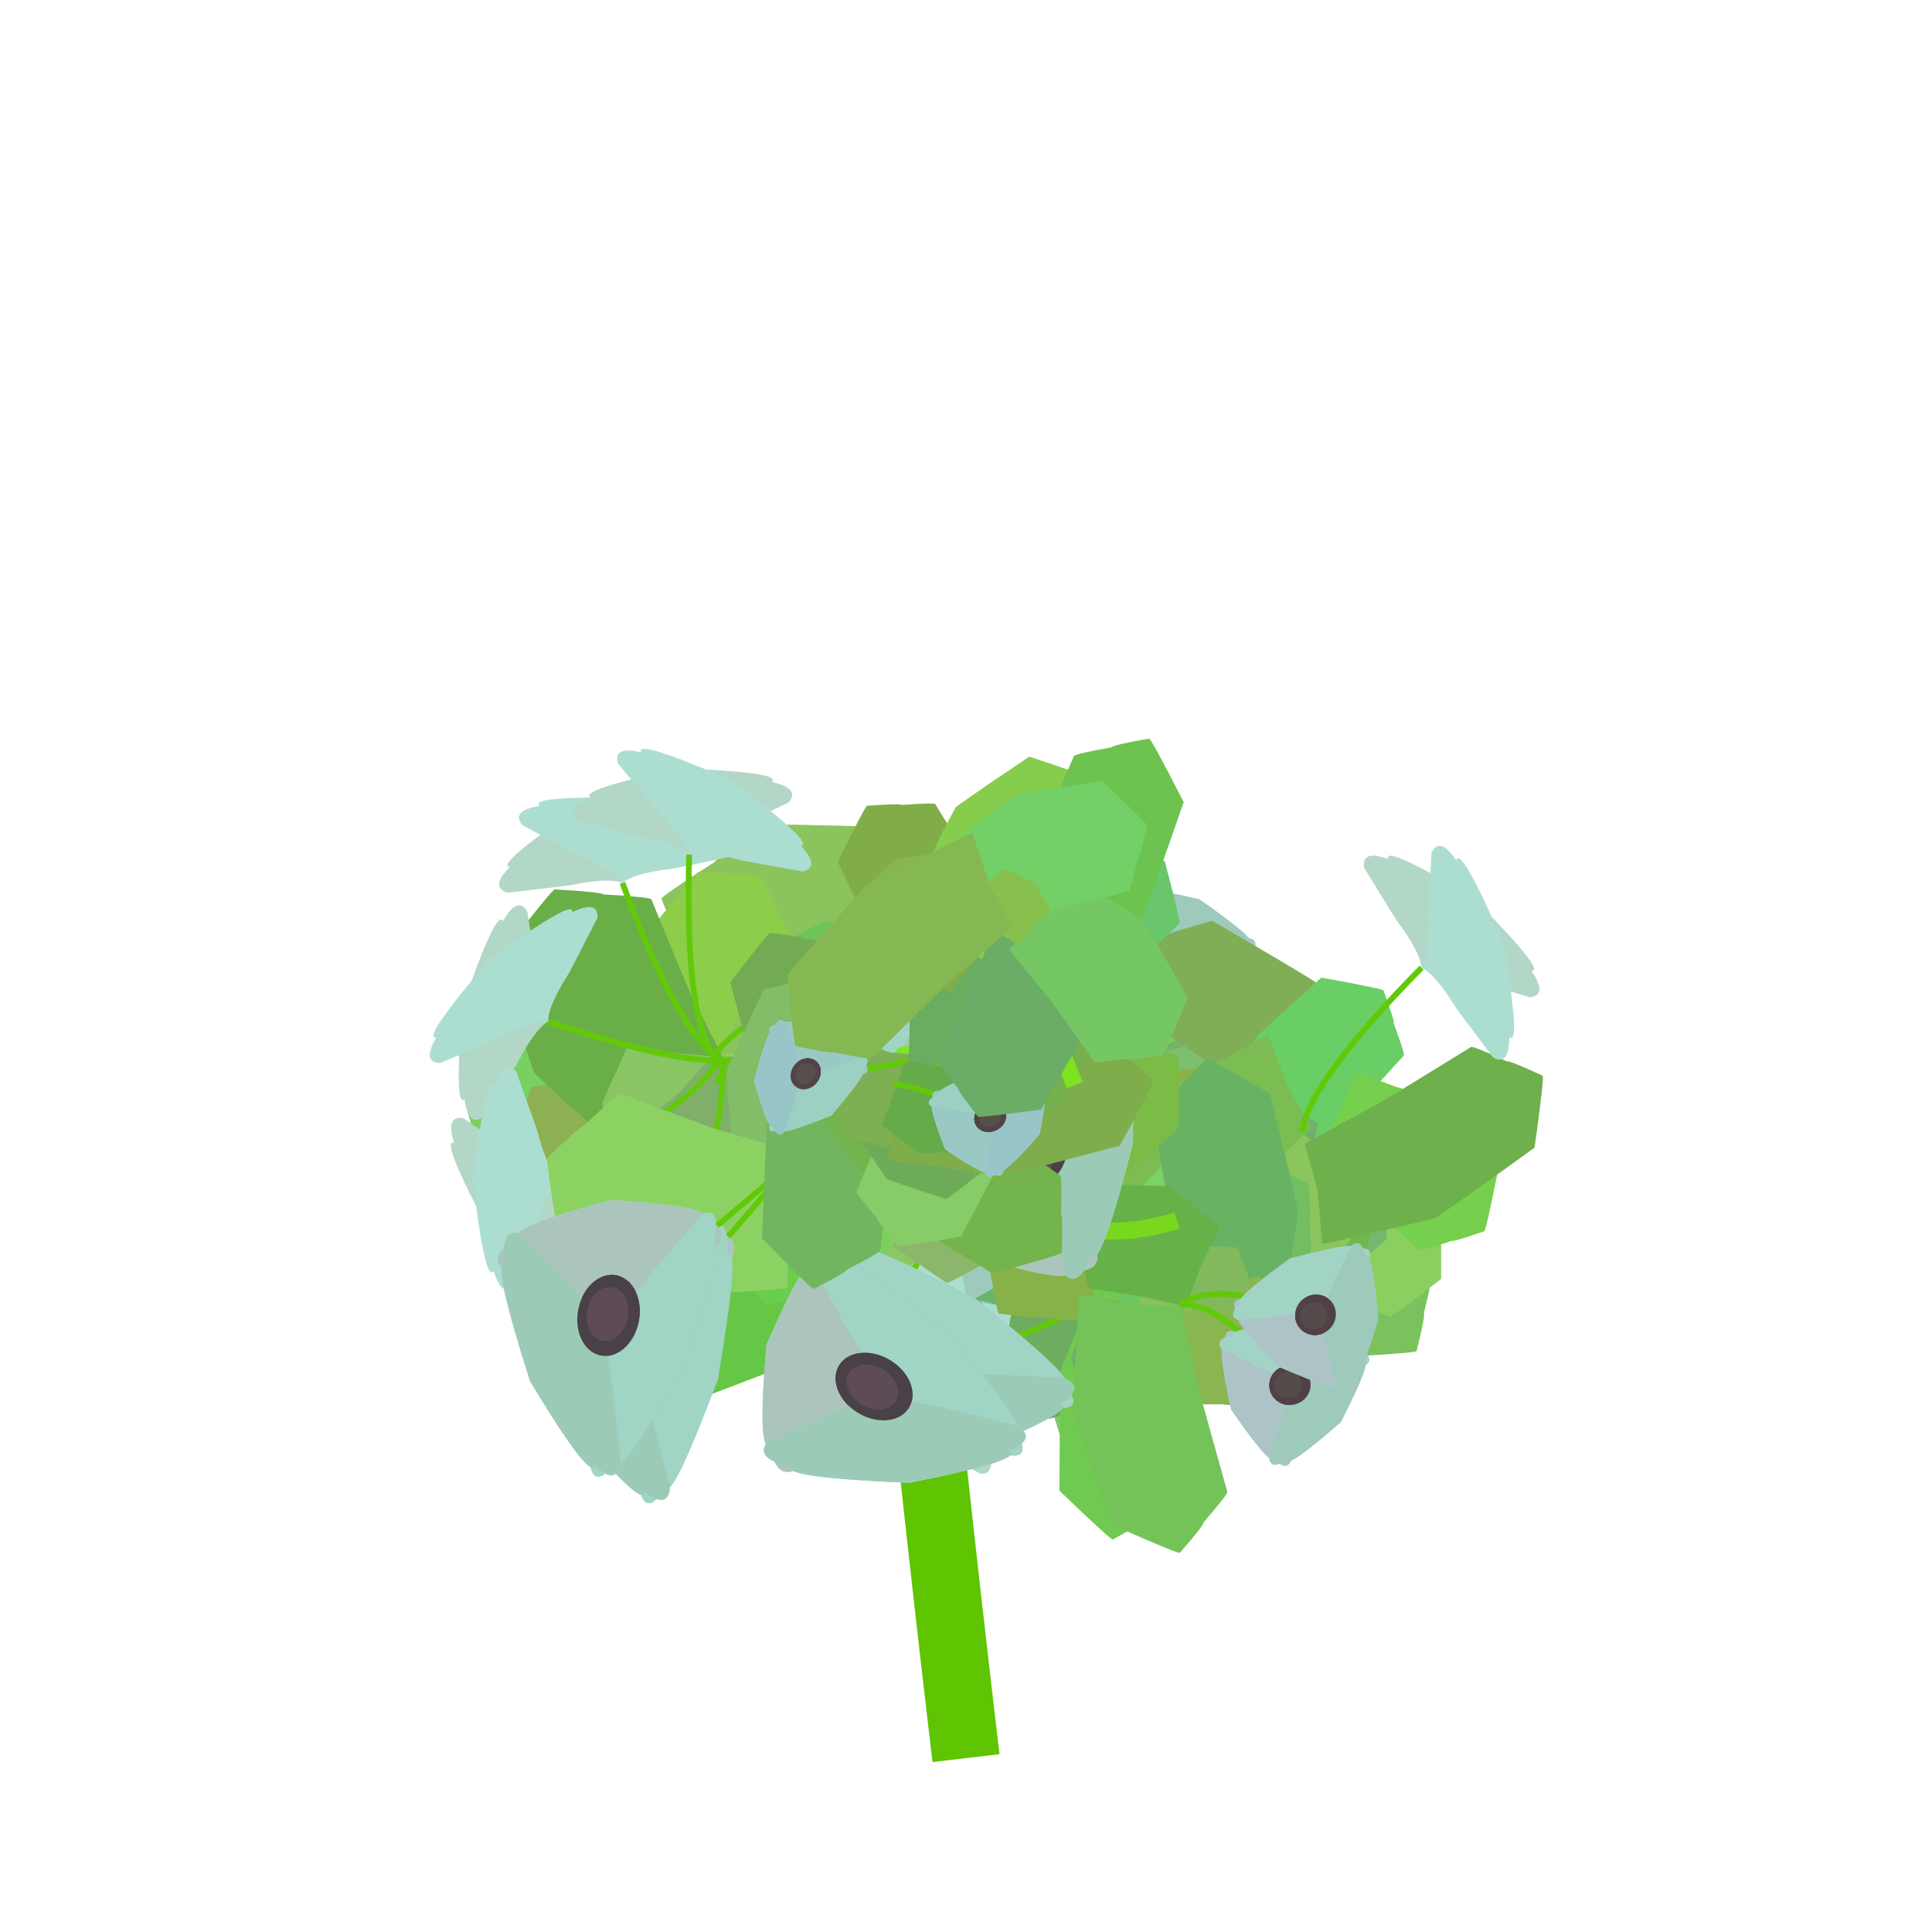 <svg class="relie" xmlns="http://www.w3.org/2000/svg" viewBox="0 0 100 100" preserveAspectRatio="xMidYMid meet" x="0" y="0" overflow="visible" xmlns:xlink="http://www.w3.org/1999/xlink">

		<defs>  <g id="leaf1" transform="skewX(-10) skewY(-10)"><path d="M 0,0 
					q 0.011 0.011 0.575,0.375 q 0.011 0.011 0.5,0.375 q 0.011 0.011 -0.125,0.375 q 0.011 0.011 -0.125,0.375 q 0.011 0.011 -0.825,1 
					M 0,0 
					q -0.011 0.011 -0.575,0.375 q -0.011 0.011 -0.5,0.375 q -0.011 0.011 0.125,0.375 q -0.011 0.011 0.125,0.375 q -0.011 0.011 0.825,1 " 
					stroke-width ="0.2" /></g>  <g id="leaf2" transform="skewX(1) skewY(1)"><path d="M 0,0 
					q 0.022 0.022 0.95,0.75 q 0.022 0.022 1,0.75 q 0.022 0.022 -0.25,0.75 q 0.022 0.022 -0.25,0.75 q 0.022 0.022 -1.45,1 
					M 0,0 
					q -0.022 0.022 -0.95,0.75 q -0.022 0.022 -1,0.75 q -0.022 0.022 0.25,0.75 q -0.022 0.022 0.25,0.75 q -0.022 0.022 1.45,1 " 
					stroke-width ="0.2" /></g>  <g id="leaf3" transform="skewX(2) skewY(2)"><path d="M 0,0 
					q 0.034 0.034 1.325,1.125 q 0.034 0.034 1.5,1.125 q 0.034 0.034 -0.375,1.125 q 0.034 0.034 -0.375,1.125 q 0.034 0.034 -2.075,1.125 
					M 0,0 
					q -0.034 0.034 -1.325,1.125 q -0.034 0.034 -1.5,1.125 q -0.034 0.034 0.375,1.125 q -0.034 0.034 0.375,1.125 q -0.034 0.034 2.075,1.125 " 
					stroke-width ="0.2" /></g>  <g id="leaf4" transform="skewX(4) skewY(4)"><path d="M 0,0 
					q 0.045 0.045 1.7,1.5 q 0.045 0.045 2,1.5 q 0.045 0.045 -0.5,1.5 q 0.045 0.045 -0.5,1.5 q 0.045 0.045 -2.7,1.5 
					M 0,0 
					q -0.045 0.045 -1.7,1.5 q -0.045 0.045 -2,1.5 q -0.045 0.045 0.5,1.5 q -0.045 0.045 0.5,1.5 q -0.045 0.045 2.7,1.5 " 
					stroke-width ="0.2" /></g>  <g id="leaf5" transform="skewX(-12) skewY(-12)"><path d="M 0,0 
					q 0.056 0.056 2.075,1.875 q 0.056 0.056 2.5,1.875 q 0.056 0.056 -0.625,1.875 q 0.056 0.056 -0.625,1.875 q 0.056 0.056 -3.325,1.875 
					M 0,0 
					q -0.056 0.056 -2.075,1.875 q -0.056 0.056 -2.5,1.875 q -0.056 0.056 0.625,1.875 q -0.056 0.056 0.625,1.875 q -0.056 0.056 3.325,1.875 " 
					stroke-width ="0.2" /></g>  <g id="leaf6" transform="skewX(19) skewY(19)"><path d="M 0,0 
					q 0.068 0.068 2.45,2.25 q 0.068 0.068 3,2.25 q 0.068 0.068 -0.75,2.25 q 0.068 0.068 -0.75,2.25 q 0.068 0.068 -3.95,2.25 
					M 0,0 
					q -0.068 0.068 -2.45,2.25 q -0.068 0.068 -3,2.25 q -0.068 0.068 0.75,2.25 q -0.068 0.068 0.75,2.25 q -0.068 0.068 3.95,2.25 " 
					stroke-width ="0.2" /></g>  <g id="leaf7" transform="skewX(-10) skewY(-10)"><path d="M 0,0 
					q 0.079 0.079 2.825,2.625 q 0.079 0.079 3.5,2.625 q 0.079 0.079 -0.875,2.625 q 0.079 0.079 -0.875,2.625 q 0.079 0.079 -4.575,2.625 
					M 0,0 
					q -0.079 0.079 -2.825,2.625 q -0.079 0.079 -3.5,2.625 q -0.079 0.079 0.875,2.625 q -0.079 0.079 0.875,2.625 q -0.079 0.079 4.575,2.625 " 
					stroke-width ="0.2" /></g>  <g id="leaf8" transform="skewX(-5) skewY(-5)"><path d="M 0,0 
					q 0.09 0.09 3.2,3 q 0.09 0.09 4,3 q 0.09 0.09 -1,3 q 0.09 0.09 -1,3 q 0.09 0.09 -5.2,3 
					M 0,0 
					q -0.09 0.09 -3.2,3 q -0.09 0.09 -4,3 q -0.09 0.09 1,3 q -0.09 0.09 1,3 q -0.09 0.09 5.2,3 " 
					stroke-width ="0.2" /></g><g id="flower1" transform="skewX(3) skewY(3)">
						<path d="M 0,0
						Q 0.37,0.375 0,1.755"
						stroke="rgb(98,201,10)" 
						fill="transparent"
						stroke-width ="0.3" /><path d="M 0,1.755 
						q 0.087 0.1 0.575,0.188 q 0.037 0.013 0.5,0.188 q 0.113 0.113 -0.125,0.188 q 0.113 0.075 -0.95,1 
						M 0,1.755 
						q -0.087 0.1 -0.575,0.188 q -0.037 0.013 -0.5,0.188 q -0.113 0.113 0.125,0.188 q -0.113 0.075 0.95,1 " 
						transform="rotate(0 0,1.755 )"
						stroke-width ="0.1"
						fill="rgb(167,222,202)"
						/><path d="M 0,1.755 
						q 0.087 0.1 0.575,0.188 q 0.037 0.013 0.5,0.188 q 0.113 0.113 -0.125,0.188 q 0.113 0.075 -0.95,1 
						M 0,1.755 
						q -0.087 0.1 -0.575,0.188 q -0.037 0.013 -0.5,0.188 q -0.113 0.113 0.125,0.188 q -0.113 0.075 0.95,1 " 
						transform="rotate(36 0,1.755 )"
						stroke-width ="0.1"
						fill="rgb(165.5,208.5,214.5)"
						/></g><g id="flower2" transform="skewX(-8) skewY(-8)">
						<path d="M 0,0
						Q 1.26,0.75 0,3.51"
						stroke="rgb(98,201,10)" 
						fill="transparent"
						stroke-width ="0.3" /><path d="M 0,3.51 
						q 0.175 0.2 0.95,0.375 q 0.075 0.025 1,0.375 q 0.225 0.225 -0.25,0.375 q 0.225 0.15 -1.7,1 
						M 0,3.51 
						q -0.175 0.2 -0.95,0.375 q -0.075 0.025 -1,0.375 q -0.225 0.225 0.25,0.375 q -0.225 0.15 1.7,1 " 
						transform="rotate(0 0,3.51 )"
						stroke-width ="0.1"
						fill="rgb(180,209,210)"
						/><path d="M 0,3.51 
						q 0.175 0.2 0.95,0.375 q 0.075 0.025 1,0.375 q 0.225 0.225 -0.25,0.375 q 0.225 0.15 -1.7,1 
						M 0,3.51 
						q -0.175 0.2 -0.95,0.375 q -0.075 0.025 -1,0.375 q -0.225 0.225 0.25,0.375 q -0.225 0.15 1.7,1 " 
						transform="rotate(36 0,3.51 )"
						stroke-width ="0.1"
						fill="rgb(173.5,211.5,208.5)"
						/></g><g id="flower3" transform="skewX(4) skewY(4)">
						<path d="M 0,0
						Q 0.39,1.125 0,5.265"
						stroke="rgb(98,201,10)" 
						fill="transparent"
						stroke-width ="0.3" /><path d="M 0,5.265 
						q 0.263 0.3 1.325,0.562 q 0.113 0.037 1.5,0.562 q 0.338 0.338 -0.375,0.562 q 0.338 0.225 -2.45,1 
						M 0,5.265 
						q -0.263 0.3 -1.325,0.562 q -0.113 0.037 -1.5,0.562 q -0.338 0.338 0.375,0.562 q -0.338 0.225 2.45,1 " 
						transform="rotate(0 0,5.265 )"
						stroke-width ="0.1"
						fill="rgb(168,212,204)"
						/><circle cx="0" cy="5.265" r="0.787" fill="rgb(82,68,70)"/><circle cx="0.02" cy="5.285" r="0.525" fill="rgb(87.5,79.5,74.5)"/><path d="M 0,5.265 
						q 0.263 0.3 1.325,0.562 q 0.113 0.037 1.5,0.562 q 0.338 0.338 -0.375,0.562 q 0.338 0.225 -2.45,1 
						M 0,5.265 
						q -0.263 0.3 -1.325,0.562 q -0.113 0.037 -1.5,0.562 q -0.338 0.338 0.375,0.562 q -0.338 0.225 2.45,1 " 
						transform="rotate(120 0,5.265 )"
						stroke-width ="0.1"
						fill="rgb(163.5,209.5,201.5)"
						/><circle cx="0" cy="5.265" r="0.787" fill="rgb(82,68,70)"/><circle cx="0.1" cy="5.175" r="0.525" fill="rgb(87.5,79.5,74.5)"/><path d="M 0,5.265 
						q 0.263 0.3 1.325,0.562 q 0.113 0.037 1.5,0.562 q 0.338 0.338 -0.375,0.562 q 0.338 0.225 -2.45,1 
						M 0,5.265 
						q -0.263 0.3 -1.325,0.562 q -0.113 0.037 -1.5,0.562 q -0.338 0.338 0.375,0.562 q -0.338 0.225 2.45,1 " 
						transform="rotate(240 0,5.265 )"
						stroke-width ="0.1"
						fill="rgb(167,215,197)"
						/><circle cx="0" cy="5.265" r="0.787" fill="rgb(82,68,70)"/><circle cx="0.04" cy="5.305" r="0.525" fill="rgb(87.5,79.5,74.5)"/><path d="M 0,5.265 
						q 0.263 0.3 1.325,0.562 q 0.113 0.037 1.5,0.562 q 0.338 0.338 -0.375,0.562 q 0.338 0.225 -2.45,1 
						M 0,5.265 
						q -0.263 0.3 -1.325,0.562 q -0.113 0.037 -1.5,0.562 q -0.338 0.338 0.375,0.562 q -0.338 0.225 2.45,1 " 
						transform="rotate(360 0,5.265 )"
						stroke-width ="0.1"
						fill="rgb(171.5,207.5,193.5)"
						/><circle cx="0" cy="5.265" r="0.787" fill="rgb(82,68,70)"/><circle cx="0" cy="5.295" r="0.525" fill="rgb(87.5,79.5,74.5)"/><path d="M 0,5.265 
						q 0.263 0.3 1.325,0.562 q 0.113 0.037 1.5,0.562 q 0.338 0.338 -0.375,0.562 q 0.338 0.225 -2.45,1 
						M 0,5.265 
						q -0.263 0.3 -1.325,0.562 q -0.113 0.037 -1.5,0.562 q -0.338 0.338 0.375,0.562 q -0.338 0.225 2.45,1 " 
						transform="rotate(480 0,5.265 )"
						stroke-width ="0.1"
						fill="rgb(154,201,196)"
						/><circle cx="0" cy="5.265" r="0.787" fill="rgb(82,68,70)"/><circle cx="-0.06" cy="5.205" r="0.525" fill="rgb(87.5,79.5,74.5)"/><path d="M 0,5.265 
						q 0.263 0.3 1.325,0.562 q 0.113 0.037 1.5,0.562 q 0.338 0.338 -0.375,0.562 q 0.338 0.225 -2.45,1 
						M 0,5.265 
						q -0.263 0.3 -1.325,0.562 q -0.113 0.037 -1.5,0.562 q -0.338 0.338 0.375,0.562 q -0.338 0.225 2.45,1 " 
						transform="rotate(600 0,5.265 )"
						stroke-width ="0.1"
						fill="rgb(155.5,207.5,194.5)"
						/><circle cx="0" cy="5.265" r="0.787" fill="rgb(82,68,70)"/><circle cx="-0.07" cy="5.215" r="0.525" fill="rgb(87.5,79.5,74.5)"/><path d="M 0,5.265 
						q 0.263 0.3 1.325,0.562 q 0.113 0.037 1.5,0.562 q 0.338 0.338 -0.375,0.562 q 0.338 0.225 -2.45,1 
						M 0,5.265 
						q -0.263 0.3 -1.325,0.562 q -0.113 0.037 -1.5,0.562 q -0.338 0.338 0.375,0.562 q -0.338 0.225 2.45,1 " 
						transform="rotate(720 0,5.265 )"
						stroke-width ="0.1"
						fill="rgb(152,197,200)"
						/><circle cx="0" cy="5.265" r="0.787" fill="rgb(82,68,70)"/><circle cx="0" cy="5.265" r="0.525" fill="rgb(87.5,79.5,74.5)"/></g><g id="flower4" transform="skewX(1) skewY(1)">
						<path d="M 0,0
						Q 1.49,1.5 0,7.02"
						stroke="rgb(98,201,10)" 
						fill="transparent"
						stroke-width ="0.3" /><path d="M 0,7.02 
						q 0.35 0.4 1.7,0.75 q 0.15 0.05 2,0.75 q 0.45 0.45 -0.5,0.75 q 0.45 0.3 -3.2,1 
						M 0,7.02 
						q -0.35 0.4 -1.7,0.75 q -0.15 0.05 -2,0.75 q -0.45 0.45 0.5,0.75 q -0.45 0.3 3.2,1 " 
						transform="rotate(0 0,7.02 )"
						stroke-width ="0.1"
						fill="rgb(177,212,201)"
						/><circle cx="0" cy="7.02" r="1.05" fill="rgb(81,65,70)"/><circle cx="0" cy="6.98" r="0.7" fill="rgb(83.5,76.5,75.5)"/><path d="M 0,7.02 
						q 0.35 0.4 1.7,0.75 q 0.15 0.05 2,0.75 q 0.45 0.45 -0.5,0.75 q 0.45 0.3 -3.2,1 
						M 0,7.02 
						q -0.35 0.4 -1.7,0.75 q -0.15 0.05 -2,0.75 q -0.45 0.45 0.5,0.75 q -0.45 0.3 3.2,1 " 
						transform="rotate(120 0,7.02 )"
						stroke-width ="0.1"
						fill="rgb(162.5,207.5,204.5)"
						/><circle cx="0" cy="7.02" r="1.05" fill="rgb(81,65,70)"/><circle cx="0.01" cy="6.93" r="0.7" fill="rgb(83.5,76.5,75.5)"/><path d="M 0,7.02 
						q 0.35 0.4 1.7,0.75 q 0.15 0.05 2,0.75 q 0.45 0.45 -0.5,0.75 q 0.45 0.3 -3.2,1 
						M 0,7.02 
						q -0.35 0.4 -1.7,0.75 q -0.15 0.05 -2,0.75 q -0.45 0.45 0.5,0.75 q -0.45 0.3 3.2,1 " 
						transform="rotate(240 0,7.02 )"
						stroke-width ="0.1"
						fill="rgb(166,203,197)"
						/><circle cx="0" cy="7.02" r="1.05" fill="rgb(81,65,70)"/><circle cx="0.04" cy="6.94" r="0.7" fill="rgb(83.5,76.5,75.5)"/><path d="M 0,7.02 
						q 0.35 0.4 1.7,0.75 q 0.15 0.05 2,0.75 q 0.45 0.45 -0.5,0.75 q 0.45 0.3 -3.2,1 
						M 0,7.02 
						q -0.35 0.4 -1.7,0.75 q -0.15 0.05 -2,0.75 q -0.45 0.45 0.5,0.75 q -0.45 0.3 3.2,1 " 
						transform="rotate(360 0,7.02 )"
						stroke-width ="0.1"
						fill="rgb(162.5,202.5,196.5)"
						/><circle cx="0" cy="7.02" r="1.05" fill="rgb(81,65,70)"/><circle cx="-0.03" cy="7.07" r="0.7" fill="rgb(83.5,76.5,75.5)"/><path d="M 0,7.02 
						q 0.35 0.4 1.7,0.75 q 0.15 0.05 2,0.75 q 0.45 0.45 -0.5,0.75 q 0.45 0.3 -3.2,1 
						M 0,7.02 
						q -0.35 0.4 -1.7,0.75 q -0.15 0.05 -2,0.75 q -0.45 0.45 0.5,0.75 q -0.45 0.3 3.2,1 " 
						transform="rotate(480 0,7.02 )"
						stroke-width ="0.1"
						fill="rgb(172,196,198)"
						/><circle cx="0" cy="7.02" r="1.05" fill="rgb(81,65,70)"/><circle cx="-0.08" cy="6.95" r="0.7" fill="rgb(83.5,76.5,75.5)"/><path d="M 0,7.02 
						q 0.35 0.4 1.7,0.75 q 0.15 0.05 2,0.75 q 0.45 0.45 -0.5,0.75 q 0.45 0.3 -3.2,1 
						M 0,7.02 
						q -0.35 0.4 -1.7,0.75 q -0.15 0.05 -2,0.75 q -0.45 0.45 0.5,0.75 q -0.45 0.3 3.2,1 " 
						transform="rotate(600 0,7.02 )"
						stroke-width ="0.1"
						fill="rgb(160.5,211.5,196.5)"
						/><circle cx="0" cy="7.02" r="1.05" fill="rgb(81,65,70)"/><circle cx="-0.01" cy="6.99" r="0.7" fill="rgb(83.5,76.5,75.5)"/><path d="M 0,7.02 
						q 0.35 0.4 1.7,0.75 q 0.15 0.05 2,0.75 q 0.45 0.45 -0.5,0.75 q 0.45 0.3 -3.2,1 
						M 0,7.02 
						q -0.35 0.4 -1.7,0.75 q -0.15 0.05 -2,0.75 q -0.45 0.45 0.5,0.75 q -0.45 0.3 3.2,1 " 
						transform="rotate(720 0,7.02 )"
						stroke-width ="0.1"
						fill="rgb(157,202,186)"
						/><circle cx="0" cy="7.02" r="1.05" fill="rgb(81,65,70)"/><circle cx="-0.06" cy="6.94" r="0.7" fill="rgb(83.5,76.5,75.5)"/></g><g id="flower5" transform="skewX(3) skewY(3)">
						<path d="M 0,0
						Q 1.41,1.875 0,8.775"
						stroke="rgb(98,201,10)" 
						fill="transparent"
						stroke-width ="0.3" /><path d="M 0,8.775 
						q 0.438 0.5 2.075,0.938 q 0.188 0.062 2.5,0.938 q 0.562 0.562 -0.625,0.938 q 0.562 0.375 -3.95,1 
						M 0,8.775 
						q -0.438 0.5 -2.075,0.938 q -0.188 0.062 -2.5,0.938 q -0.562 0.562 0.625,0.938 q -0.562 0.375 3.95,1 " 
						transform="rotate(0 0,8.775 )"
						stroke-width ="0.1"
						fill="rgb(167,223,202)"
						/><path d="M 0,8.775 
						q 0.438 0.5 2.075,0.938 q 0.188 0.062 2.5,0.938 q 0.562 0.562 -0.625,0.938 q 0.562 0.375 -3.95,1 
						M 0,8.775 
						q -0.438 0.5 -2.075,0.938 q -0.188 0.062 -2.5,0.938 q -0.562 0.562 0.625,0.938 q -0.562 0.375 3.95,1 " 
						transform="rotate(36 0,8.775 )"
						stroke-width ="0.1"
						fill="rgb(178.5,211.5,205.5)"
						/></g><g id="flower6" transform="skewX(1) skewY(1)">
						<path d="M 0,0
						Q 1.25,2.25 0,10.53"
						stroke="rgb(98,201,10)" 
						fill="transparent"
						stroke-width ="0.3" /><path d="M 0,10.53 
						q 0.525 0.6 2.45,1.125 q 0.225 0.075 3,1.125 q 0.675 0.675 -0.75,1.125 q 0.675 0.45 -4.7,1.125 
						M 0,10.53 
						q -0.525 0.6 -2.45,1.125 q -0.225 0.075 -3,1.125 q -0.675 0.675 0.75,1.125 q -0.675 0.45 4.7,1.125 " 
						transform="rotate(0 0,10.53 )"
						stroke-width ="0.1"
						fill="rgb(179,215,198)"
						/><path d="M 0,10.53 
						q 0.525 0.6 2.45,1.125 q 0.225 0.075 3,1.125 q 0.675 0.675 -0.75,1.125 q 0.675 0.45 -4.7,1.125 
						M 0,10.53 
						q -0.525 0.6 -2.45,1.125 q -0.225 0.075 -3,1.125 q -0.675 0.675 0.75,1.125 q -0.675 0.45 4.7,1.125 " 
						transform="rotate(36 0,10.53 )"
						stroke-width ="0.1"
						fill="rgb(170.5,221.5,207.5)"
						/></g><g id="flower7" transform="skewX(8) skewY(8)">
						<path d="M 0,0
						Q 0.11,2.625 0,12.285"
						stroke="rgb(98,201,10)" 
						fill="transparent"
						stroke-width ="0.3" /><path d="M 0,12.285 
						q 0.613 0.7 2.825,1.312 q 0.263 0.087 3.5,1.312 q 0.787 0.787 -0.875,1.312 q 0.787 0.525 -5.45,1.312 
						M 0,12.285 
						q -0.613 0.7 -2.825,1.312 q -0.263 0.087 -3.5,1.312 q -0.787 0.787 0.875,1.312 q -0.787 0.525 5.45,1.312 " 
						transform="rotate(0 0,12.285 )"
						stroke-width ="0.1"
						fill="rgb(180,210,206)"
						/><circle cx="0" cy="12.285" r="1.837" fill="rgb(74,64,71)"/><circle cx="0.02" cy="12.315" r="1.225" fill="rgb(93.5,76.5,86.5)"/><path d="M 0,12.285 
						q 0.613 0.7 2.825,1.312 q 0.263 0.087 3.5,1.312 q 0.787 0.787 -0.875,1.312 q 0.787 0.525 -5.45,1.312 
						M 0,12.285 
						q -0.613 0.7 -2.825,1.312 q -0.263 0.087 -3.5,1.312 q -0.787 0.787 0.875,1.312 q -0.787 0.525 5.45,1.312 " 
						transform="rotate(120 0,12.285 )"
						stroke-width ="0.1"
						fill="rgb(174.5,221.5,199.5)"
						/><circle cx="0" cy="12.285" r="1.837" fill="rgb(74,64,71)"/><circle cx="-0.04" cy="12.205" r="1.225" fill="rgb(93.5,76.5,86.5)"/><path d="M 0,12.285 
						q 0.613 0.7 2.825,1.312 q 0.263 0.087 3.5,1.312 q 0.787 0.787 -0.875,1.312 q 0.787 0.525 -5.45,1.312 
						M 0,12.285 
						q -0.613 0.7 -2.825,1.312 q -0.263 0.087 -3.5,1.312 q -0.787 0.787 0.875,1.312 q -0.787 0.525 5.45,1.312 " 
						transform="rotate(240 0,12.285 )"
						stroke-width ="0.1"
						fill="rgb(162,204,195)"
						/><circle cx="0" cy="12.285" r="1.837" fill="rgb(74,64,71)"/><circle cx="0.03" cy="12.205" r="1.225" fill="rgb(93.5,76.5,86.5)"/><path d="M 0,12.285 
						q 0.613 0.7 2.825,1.312 q 0.263 0.087 3.5,1.312 q 0.787 0.787 -0.875,1.312 q 0.787 0.525 -5.45,1.312 
						M 0,12.285 
						q -0.613 0.7 -2.825,1.312 q -0.263 0.087 -3.5,1.312 q -0.787 0.787 0.875,1.312 q -0.787 0.525 5.45,1.312 " 
						transform="rotate(360 0,12.285 )"
						stroke-width ="0.1"
						fill="rgb(176.5,211.5,191.5)"
						/><circle cx="0" cy="12.285" r="1.837" fill="rgb(74,64,71)"/><circle cx="0.01" cy="12.205" r="1.225" fill="rgb(93.5,76.5,86.5)"/><path d="M 0,12.285 
						q 0.613 0.7 2.825,1.312 q 0.263 0.087 3.5,1.312 q 0.787 0.787 -0.875,1.312 q 0.787 0.525 -5.45,1.312 
						M 0,12.285 
						q -0.613 0.7 -2.825,1.312 q -0.263 0.087 -3.5,1.312 q -0.787 0.787 0.875,1.312 q -0.787 0.525 5.45,1.312 " 
						transform="rotate(480 0,12.285 )"
						stroke-width ="0.1"
						fill="rgb(171,197,188)"
						/><circle cx="0" cy="12.285" r="1.837" fill="rgb(74,64,71)"/><circle cx="-0.09" cy="12.265" r="1.225" fill="rgb(93.5,76.5,86.5)"/><path d="M 0,12.285 
						q 0.613 0.7 2.825,1.312 q 0.263 0.087 3.5,1.312 q 0.787 0.787 -0.875,1.312 q 0.787 0.525 -5.45,1.312 
						M 0,12.285 
						q -0.613 0.7 -2.825,1.312 q -0.263 0.087 -3.5,1.312 q -0.787 0.787 0.875,1.312 q -0.787 0.525 5.45,1.312 " 
						transform="rotate(600 0,12.285 )"
						stroke-width ="0.1"
						fill="rgb(159.5,211.5,196.5)"
						/><circle cx="0" cy="12.285" r="1.837" fill="rgb(74,64,71)"/><circle cx="-0.01" cy="12.365" r="1.225" fill="rgb(93.5,76.5,86.5)"/><path d="M 0,12.285 
						q 0.613 0.7 2.825,1.312 q 0.263 0.087 3.5,1.312 q 0.787 0.787 -0.875,1.312 q 0.787 0.525 -5.45,1.312 
						M 0,12.285 
						q -0.613 0.7 -2.825,1.312 q -0.263 0.087 -3.5,1.312 q -0.787 0.787 0.875,1.312 q -0.787 0.525 5.45,1.312 " 
						transform="rotate(720 0,12.285 )"
						stroke-width ="0.1"
						fill="rgb(155,203,182)"
						/><circle cx="0" cy="12.285" r="1.837" fill="rgb(74,64,71)"/><circle cx="-0.09" cy="12.305" r="1.225" fill="rgb(93.5,76.5,86.5)"/></g><g id="flower8" transform="skewX(8) skewY(8)">
						<path d="M 0,0
						Q -0.59,3 0,14.04"
						stroke="rgb(98,201,10)" 
						fill="transparent"
						stroke-width ="0.3" /><path d="M 0,14.04 
						q 0.7 0.8 3.2,1.5 q 0.3 0.1 4,1.5 q 0.9 0.9 -1,1.5 q 0.9 0.6 -6.2,1.5 
						M 0,14.04 
						q -0.7 0.8 -3.2,1.5 q -0.3 0.1 -4,1.5 q -0.9 0.9 1,1.5 q -0.9 0.6 6.2,1.5 " 
						transform="rotate(0 0,14.04 )"
						stroke-width ="0.1"
						fill="rgb(168,219,207)"
						/><circle cx="0" cy="14.04" r="2.1" fill="rgb(75,70,68)"/><circle cx="0.09" cy="14.02" r="1.4" fill="rgb(83.5,86.5,73.5)"/><path d="M 0,14.04 
						q 0.7 0.8 3.2,1.5 q 0.3 0.1 4,1.5 q 0.9 0.9 -1,1.5 q 0.9 0.6 -6.2,1.5 
						M 0,14.04 
						q -0.7 0.8 -3.2,1.5 q -0.3 0.1 -4,1.5 q -0.9 0.9 1,1.5 q -0.9 0.6 6.2,1.5 " 
						transform="rotate(120 0,14.04 )"
						stroke-width ="0.1"
						fill="rgb(170.5,207.5,201.5)"
						/><circle cx="0" cy="14.04" r="2.1" fill="rgb(75,70,68)"/><circle cx="0.01" cy="14.1" r="1.4" fill="rgb(83.5,86.5,73.5)"/><path d="M 0,14.04 
						q 0.7 0.8 3.2,1.5 q 0.3 0.1 4,1.5 q 0.9 0.9 -1,1.5 q 0.9 0.6 -6.2,1.5 
						M 0,14.04 
						q -0.7 0.8 -3.2,1.5 q -0.3 0.1 -4,1.5 q -0.9 0.9 1,1.5 q -0.9 0.6 6.2,1.5 " 
						transform="rotate(240 0,14.04 )"
						stroke-width ="0.1"
						fill="rgb(167,217,192)"
						/><circle cx="0" cy="14.04" r="2.1" fill="rgb(75,70,68)"/><circle cx="0.06" cy="14.1" r="1.4" fill="rgb(83.5,86.5,73.5)"/><path d="M 0,14.04 
						q 0.7 0.8 3.2,1.5 q 0.3 0.1 4,1.5 q 0.9 0.9 -1,1.5 q 0.9 0.6 -6.2,1.5 
						M 0,14.04 
						q -0.7 0.8 -3.2,1.5 q -0.3 0.1 -4,1.5 q -0.9 0.9 1,1.5 q -0.9 0.6 6.2,1.5 " 
						transform="rotate(360 0,14.04 )"
						stroke-width ="0.1"
						fill="rgb(167.5,197.5,203.5)"
						/><circle cx="0" cy="14.04" r="2.1" fill="rgb(75,70,68)"/><circle cx="0.06" cy="14" r="1.4" fill="rgb(83.5,86.5,73.5)"/><path d="M 0,14.04 
						q 0.7 0.8 3.2,1.5 q 0.3 0.1 4,1.5 q 0.9 0.9 -1,1.5 q 0.9 0.6 -6.2,1.5 
						M 0,14.04 
						q -0.7 0.8 -3.2,1.5 q -0.3 0.1 -4,1.5 q -0.9 0.9 1,1.5 q -0.9 0.6 6.2,1.5 " 
						transform="rotate(480 0,14.04 )"
						stroke-width ="0.1"
						fill="rgb(170,200,194)"
						/><circle cx="0" cy="14.04" r="2.1" fill="rgb(75,70,68)"/><circle cx="0.03" cy="13.94" r="1.4" fill="rgb(83.5,86.5,73.5)"/><path d="M 0,14.04 
						q 0.7 0.8 3.2,1.5 q 0.3 0.1 4,1.5 q 0.9 0.9 -1,1.5 q 0.9 0.6 -6.2,1.5 
						M 0,14.04 
						q -0.7 0.8 -3.2,1.5 q -0.3 0.1 -4,1.5 q -0.9 0.9 1,1.5 q -0.9 0.6 6.2,1.5 " 
						transform="rotate(600 0,14.04 )"
						stroke-width ="0.1"
						fill="rgb(164.5,203.5,187.5)"
						/><circle cx="0" cy="14.04" r="2.1" fill="rgb(75,70,68)"/><circle cx="-0.08" cy="14.05" r="1.4" fill="rgb(83.5,86.5,73.5)"/><path d="M 0,14.04 
						q 0.7 0.8 3.2,1.5 q 0.3 0.1 4,1.5 q 0.9 0.9 -1,1.5 q 0.9 0.6 -6.2,1.5 
						M 0,14.04 
						q -0.7 0.8 -3.2,1.5 q -0.3 0.1 -4,1.5 q -0.9 0.9 1,1.5 q -0.9 0.6 6.2,1.5 " 
						transform="rotate(720 0,14.04 )"
						stroke-width ="0.1"
						fill="rgb(162,207,196)"
						/><circle cx="0" cy="14.04" r="2.1" fill="rgb(75,70,68)"/><circle cx="-0.06" cy="14.03" r="1.4" fill="rgb(83.5,86.5,73.5)"/></g></defs>
				<g class="fullPlant">
					<g>
					<path d ="M 50,91 
					a 82 410 -11.34 0 1 -2.688,-24.336" fill ="none" stroke ="rgb(95.5,195.5,2.5)" stroke-width ="3.492"/></g><circle cx="47.312" cy="66.664" r="0.873" stroke="rgb(100.5,200.5,7.5)" fill="rgb(95.5,195.5,2.5)"/><use xlink:href="#leaf3"
						x="47.312" y="66.664" 
						transform="rotate(-7 47.312 66.664)" 	
						fill="rgb(105,194,91)" /><use xlink:href="#leaf1"
						x="47.312" y="66.664" 
						transform="rotate(-153 47.312 66.664)" 	
						fill="rgb(101,194,89)" /><use xlink:href="#leaf1"
						x="47.312" y="66.664" 
						transform="rotate(70 48.192 67.414)" 	
						fill="rgb(137,186,91)" /><use xlink:href="#leaf1"
						x="47.312" y="66.664" 
						transform="rotate(52 47.512 67.424)" 	
						fill="rgb(119,183,77)" /><use xlink:href="#leaf3"
						x="47.312" y="66.664" 
						transform="rotate(-36 47.842 67.154)" 	
						fill="rgb(114,211,93)" /><use xlink:href="#leaf1"
						x="47.312" y="66.664" 
						transform="rotate(178 47.312 66.664)" 	
						fill="rgb(122,171,83)" /><use xlink:href="#leaf1"
						x="47.312" y="66.664" 
						transform="rotate(153 47.312 66.664)" 	
						fill="rgb(121,205,87)" /><use xlink:href="#leaf3"
						x="47.312" y="66.664" 
						transform="rotate(-84 47.972 67.574)" 	
						fill="rgb(127,173,109)" /><use xlink:href="#leaf1"
						x="47.312" y="66.664" 
						transform="rotate(-110 47.312 66.664)" 	
						fill="rgb(130,201,82)" /><use xlink:href="#leaf1"
						x="47.312" y="66.664" 
						transform="rotate(-39 47.442 66.824)" 	
						fill="rgb(107,182,85)" /><use xlink:href="#leaf2"
						x="47.312" y="66.664" 
						transform="rotate(-149 47.992 66.984)" 	
						fill="rgb(121,188,90)" /><use xlink:href="#leaf1"
						x="47.312" y="66.664" 
						transform="rotate(-169 47.312 66.664)" 	
						fill="rgb(102,206,99)" /><use xlink:href="#leaf2"
						x="47.312" y="66.664" 
						transform="rotate(91 47.312 66.664)" 	
						fill="rgb(100,200,91)" /><use xlink:href="#leaf3"
						x="47.312" y="66.664" 
						transform="rotate(-99 47.312 66.664)" 	
						fill="rgb(131,195,109)" /><use xlink:href="#leaf3"
						x="47.312" y="66.664" 
						transform="rotate(126 48.012 66.864)" 	
						fill="rgb(106,174,106)" /><use xlink:href="#leaf2"
						x="47.312" y="66.664" 
						transform="rotate(-109 47.852 67.124)" 	
						fill="rgb(128,171,74)" /><use xlink:href="#leaf3"
						x="47.312" y="66.664" 
						transform="rotate(155 47.992 66.814)" 	
						fill="rgb(113,198,82)" /><use xlink:href="#leaf1"
						x="47.312" y="66.664" 
						transform="rotate(-147 47.382 66.724)" 	
						fill="rgb(111,180,85)" />
					<g>
					<path d ="M 47.312,66.664 
					a 92 184 -12.24 0 1 1.32,-4.224" fill ="none" stroke ="rgb(96.5,194.5,2.5)" stroke-width ="1.746"/></g><circle cx="48.632" cy="62.44" r="0.436" stroke="rgb(101.5,199.5,7.5)" fill="rgb(96.5,194.5,2.5)"/><use xlink:href="#leaf2"
						x="48.632" y="62.44" 
						transform="rotate(165 48.632 62.44)" 	
						fill="rgb(135,197,75)" /><use xlink:href="#leaf1"
						x="48.632" y="62.44" 
						transform="rotate(-36 48.632 62.44)" 	
						fill="rgb(117,202,85)" /><use xlink:href="#leaf4"
						x="48.632" y="62.44" 
						transform="rotate(-140 49.112 62.93)" 	
						fill="rgb(107,172,99)" /><use xlink:href="#leaf1"
						x="48.632" y="62.44" 
						transform="rotate(-30 48.632 62.44)" 	
						fill="rgb(105,191,99)" /><use xlink:href="#leaf1"
						x="48.632" y="62.44" 
						transform="rotate(-16 48.632 62.44)" 	
						fill="rgb(112,190,95)" /><use xlink:href="#leaf2"
						x="48.632" y="62.44" 
						transform="rotate(-140 49.222 62.55)" 	
						fill="rgb(125,176,78)" /><use xlink:href="#leaf3"
						x="48.632" y="62.44" 
						transform="rotate(144 49.482 62.8)" 	
						fill="rgb(101,192,100)" /><use xlink:href="#leaf3"
						x="48.632" y="62.44" 
						transform="rotate(63 48.632 62.44)" 	
						fill="rgb(123,197,102)" /><use xlink:href="#leaf4"
						x="48.632" y="62.44" 
						transform="rotate(-168 48.632 62.44)" 	
						fill="rgb(123,190,88)" /><use xlink:href="#leaf4"
						x="48.632" y="62.44" 
						transform="rotate(155 48.632 62.44)" 	
						fill="rgb(139,204,100)" /><use xlink:href="#leaf3"
						x="48.632" y="62.44" 
						transform="rotate(162 48.762 62.98)" 	
						fill="rgb(100,175,96)" /><use xlink:href="#flower3" id="fleur10"
							x="48.632" y="62.44" 
							transform="rotate(37 48.872 62.644)" /><use xlink:href="#flower3" id="fleur11"
							x="48.632" y="62.44" 
							transform="rotate(-52 49.664 62.536)" />
					<g>
					<path d ="M 48.632,62.44 
					a 56 392 -6.94 0 0 6.996,-6.276" fill ="none" stroke ="rgb(100,194,4)" stroke-width ="1.164"/></g><circle cx="55.628" cy="56.164" r="0.291" stroke="rgb(105,199,9)" fill="rgb(100,194,4)"/><use xlink:href="#leaf2"
						x="55.628" y="56.164" 
						transform="rotate(126 55.628 56.164)" 	
						fill="rgb(101,197,75)" /><use xlink:href="#leaf3"
						x="55.628" y="56.164" 
						transform="rotate(92 55.628 56.164)" 	
						fill="rgb(139,197,109)" /><use xlink:href="#leaf2"
						x="55.628" y="56.164" 
						transform="rotate(145 55.628 56.164)" 	
						fill="rgb(133,183,93)" /><use xlink:href="#leaf4"
						x="55.628" y="56.164" 
						transform="rotate(50 55.628 56.164)" 	
						fill="rgb(113,189,110)" /><use xlink:href="#leaf2"
						x="55.628" y="56.164" 
						transform="rotate(96 55.628 56.164)" 	
						fill="rgb(136,204,84)" /><use xlink:href="#leaf5"
						x="55.628" y="56.164" 
						transform="rotate(112 56.068 56.264)" 	
						fill="rgb(126,200,77)" /><use xlink:href="#leaf1"
						x="55.628" y="56.164" 
						transform="rotate(-155 55.628 56.164)" 	
						fill="rgb(132,207,102)" /><use xlink:href="#leaf2"
						x="55.628" y="56.164" 
						transform="rotate(-88 55.628 56.164)" 	
						fill="rgb(109,174,91)" /><use xlink:href="#leaf5"
						x="55.628" y="56.164" 
						transform="rotate(-179 55.628 56.164)" 	
						fill="rgb(116,206,110)" /><use xlink:href="#leaf5"
						x="55.628" y="56.164" 
						transform="rotate(101 55.628 56.164)" 	
						fill="rgb(127,210,77)" /><use xlink:href="#leaf4"
						x="55.628" y="56.164" 
						transform="rotate(38 55.738 56.554)" 	
						fill="rgb(103,183,83)" /><use xlink:href="#leaf5"
						x="55.628" y="56.164" 
						transform="rotate(-114 56.388 56.164)" 	
						fill="rgb(106,190,107)" /><use xlink:href="#leaf4"
						x="55.628" y="56.164" 
						transform="rotate(157 55.628 56.164)" 	
						fill="rgb(121,171,111)" /><use xlink:href="#leaf4"
						x="55.628" y="56.164" 
						transform="rotate(-23 55.988 56.654)" 	
						fill="rgb(107,200,90)" /><use xlink:href="#leaf4"
						x="55.628" y="56.164" 
						transform="rotate(92 56.538 56.584)" 	
						fill="rgb(132,194,107)" /><use xlink:href="#leaf2"
						x="55.628" y="56.164" 
						transform="rotate(152 55.628 56.164)" 	
						fill="rgb(117,193,85)" /><use xlink:href="#leaf5"
						x="55.628" y="56.164" 
						transform="rotate(-28 55.628 56.164)" 	
						fill="rgb(108,189,76)" /><use xlink:href="#leaf5"
						x="55.628" y="56.164" 
						transform="rotate(-140 55.948 56.534)" 	
						fill="rgb(131,174,104)" /><use xlink:href="#flower5" id="fleur20"
							x="55.628" y="56.164" 
							transform="rotate(145 55.832 57.136)" />
					<g>
					<path d ="M 55.628,56.164 
					a 80 720 -19.47 0 1 -3.396,0.996" fill ="none" stroke ="rgb(100,194,8)" stroke-width ="0.873"/></g><circle cx="52.232" cy="57.16" r="0.218" stroke="rgb(105,199,13)" fill="rgb(100,194,8)"/><use xlink:href="#leaf4"
						x="52.232" y="57.16" 
						transform="rotate(127 52.792 57.97)" 	
						fill="rgb(106,205,82)" /><use xlink:href="#leaf5"
						x="52.232" y="57.16" 
						transform="rotate(2 52.472 57.17)" 	
						fill="rgb(103,176,104)" /><use xlink:href="#leaf6"
						x="52.232" y="57.16" 
						transform="rotate(-131 52.882 57.76)" 	
						fill="rgb(125,179,94)" /><use xlink:href="#leaf5"
						x="52.232" y="57.16" 
						transform="rotate(69 52.232 57.16)" 	
						fill="rgb(131,185,99)" /><use xlink:href="#leaf3"
						x="52.232" y="57.16" 
						transform="rotate(-32 53.072 57.43)" 	
						fill="rgb(104,209,86)" /><use xlink:href="#leaf4"
						x="52.232" y="57.16" 
						transform="rotate(112 52.232 57.16)" 	
						fill="rgb(135,179,82)" /><use xlink:href="#leaf2"
						x="52.232" y="57.16" 
						transform="rotate(-90 52.232 57.16)" 	
						fill="rgb(121,200,76)" /><use xlink:href="#leaf2"
						x="52.232" y="57.16" 
						transform="rotate(166 52.452 57.98)" 	
						fill="rgb(139,188,95)" /><use xlink:href="#leaf4"
						x="52.232" y="57.16" 
						transform="rotate(-18 52.232 57.16)" 	
						fill="rgb(105,181,90)" /><use xlink:href="#leaf3"
						x="52.232" y="57.16" 
						transform="rotate(-153 52.232 57.16)" 	
						fill="rgb(139,173,71)" /><use xlink:href="#leaf4"
						x="52.232" y="57.16" 
						transform="rotate(-144 52.232 57.16)" 	
						fill="rgb(116,198,81)" /><use xlink:href="#leaf5"
						x="52.232" y="57.16" 
						transform="rotate(-164 52.232 57.16)" 	
						fill="rgb(120,184,104)" /><use xlink:href="#leaf4"
						x="52.232" y="57.16" 
						transform="rotate(-135 52.472 58.02)" 	
						fill="rgb(128,191,100)" /><use xlink:href="#leaf2"
						x="52.232" y="57.16" 
						transform="rotate(-79 52.232 57.16)" 	
						fill="rgb(116,195,94)" /><use xlink:href="#leaf6"
						x="52.232" y="57.16" 
						transform="rotate(95 53.212 57.45)" 	
						fill="rgb(138,192,100)" /><use xlink:href="#flower6" id="fleur30"
							x="52.232" y="57.16" 
							transform="rotate(-104 52.46 57.196)" /><use xlink:href="#flower6" id="fleur31"
							x="52.232" y="57.16" 
							transform="rotate(152 52.232 57.16)" /><use xlink:href="#flower6" id="fleur32"
							x="52.232" y="57.16" 
							transform="rotate(144 53.42 57.952)" /><use xlink:href="#flower6" id="fleur33"
							x="52.232" y="57.16" 
							transform="rotate(-10 52.952 57.82)" />
					<g>
					<path d ="M 52.232,57.16 
					a 83 664 -18.92 0 0 -6.42,1.32" fill ="none" stroke ="rgb(102.5,197.5,8.5)" stroke-width ="0.698"/></g><circle cx="45.812" cy="58.48" r="0.175" stroke="rgb(107.5,202.5,13.5)" fill="rgb(102.5,197.5,8.5)"/><use xlink:href="#leaf6"
						x="45.812" y="58.48" 
						transform="rotate(-107 45.812 58.48)" 	
						fill="rgb(130,194,86)" /><use xlink:href="#leaf6"
						x="45.812" y="58.48" 
						transform="rotate(-20 46.232 59.2)" 	
						fill="rgb(103,182,110)" /><use xlink:href="#leaf5"
						x="45.812" y="58.48" 
						transform="rotate(81 45.812 58.48)" 	
						fill="rgb(104,204,93)" /><use xlink:href="#leaf5"
						x="45.812" y="58.48" 
						transform="rotate(79 46.242 59.13)" 	
						fill="rgb(129,196,88)" /><use xlink:href="#leaf5"
						x="45.812" y="58.48" 
						transform="rotate(154 46.322 58.96)" 	
						fill="rgb(135,201,103)" /><use xlink:href="#leaf5"
						x="45.812" y="58.48" 
						transform="rotate(-20 45.812 58.48)" 	
						fill="rgb(124,188,88)" /><use xlink:href="#leaf3"
						x="45.812" y="58.48" 
						transform="rotate(12 46.472 58.7)" 	
						fill="rgb(126,194,73)" /><use xlink:href="#leaf3"
						x="45.812" y="58.48" 
						transform="rotate(123 45.812 58.48)" 	
						fill="rgb(100,179,107)" /><use xlink:href="#leaf6"
						x="45.812" y="58.48" 
						transform="rotate(-148 45.812 58.48)" 	
						fill="rgb(114,175,86)" /><use xlink:href="#leaf4"
						x="45.812" y="58.48" 
						transform="rotate(15 45.952 59.44)" 	
						fill="rgb(135,200,84)" /><use xlink:href="#flower4" id="fleur40"
							x="45.812" y="58.48" 
							transform="rotate(-160 46.448 59.608)" /><use xlink:href="#flower4" id="fleur41"
							x="45.812" y="58.48" 
							transform="rotate(-103 45.812 58.48)" /><use xlink:href="#flower4" id="fleur42"
							x="45.812" y="58.48" 
							transform="rotate(-43 45.86 59.632)" /><use xlink:href="#flower4" id="fleur43"
							x="45.812" y="58.48" 
							transform="rotate(38 46.028 58.96)" /><use xlink:href="#flower4" id="fleur44"
							x="45.812" y="58.48" 
							transform="rotate(171 45.812 58.48)" />
					<g>
					<path d ="M 45.812,58.48 
					a 75 525 -7.9 0 1 -8.856,-3.792" fill ="none" stroke ="rgb(103.5,200.5,11.5)" stroke-width ="0.582"/></g><circle cx="36.956" cy="54.688" r="0.145" stroke="rgb(108.5,205.5,16.5)" fill="rgb(103.5,200.5,11.5)"/><use xlink:href="#leaf6"
						x="36.956" y="54.688" 
						transform="rotate(-129 37.926 55.188)" 	
						fill="rgb(115,180,86)" /><use xlink:href="#leaf8"
						x="36.956" y="54.688" 
						transform="rotate(45 37.116 54.978)" 	
						fill="rgb(112,199,109)" /><use xlink:href="#leaf4"
						x="36.956" y="54.688" 
						transform="rotate(-86 37.466 55.378)" 	
						fill="rgb(139,197,93)" /><use xlink:href="#leaf4"
						x="36.956" y="54.688" 
						transform="rotate(151 37.856 55.438)" 	
						fill="rgb(118,201,100)" /><use xlink:href="#leaf7"
						x="36.956" y="54.688" 
						transform="rotate(-38 36.956 54.688)" 	
						fill="rgb(138,190,111)" /><use xlink:href="#leaf5"
						x="36.956" y="54.688" 
						transform="rotate(-43 36.956 54.688)" 	
						fill="rgb(124,197,71)" /><use xlink:href="#leaf7"
						x="36.956" y="54.688" 
						transform="rotate(50 36.956 54.688)" 	
						fill="rgb(120,208,96)" /><use xlink:href="#leaf5"
						x="36.956" y="54.688" 
						transform="rotate(-55 36.956 54.688)" 	
						fill="rgb(134,209,106)" /><use xlink:href="#leaf8"
						x="36.956" y="54.688" 
						transform="rotate(-151 37.776 54.758)" 	
						fill="rgb(113,197,76)" /><use xlink:href="#leaf7"
						x="36.956" y="54.688" 
						transform="rotate(-41 36.956 54.688)" 	
						fill="rgb(136,175,98)" /><use xlink:href="#leaf8"
						x="36.956" y="54.688" 
						transform="rotate(-147 36.956 54.688)" 	
						fill="rgb(139,195,93)" /><use xlink:href="#leaf5"
						x="36.956" y="54.688" 
						transform="rotate(163 36.956 54.688)" 	
						fill="rgb(140,206,74)" /><use xlink:href="#leaf7"
						x="36.956" y="54.688" 
						transform="rotate(29 37.796 54.888)" 	
						fill="rgb(140,176,82)" /><use xlink:href="#leaf7"
						x="36.956" y="54.688" 
						transform="rotate(106 37.076 55.388)" 	
						fill="rgb(106,174,72)" /><use xlink:href="#leaf4"
						x="36.956" y="54.688" 
						transform="rotate(46 36.956 54.688)" 	
						fill="rgb(137,198,99)" /><use xlink:href="#leaf6"
						x="36.956" y="54.688" 
						transform="rotate(-13 37.056 55.528)" 	
						fill="rgb(127,175,106)" /><use xlink:href="#flower6" id="fleur50"
							x="36.956" y="54.688" 
							transform="rotate(101 37.844 55.432)" /><use xlink:href="#flower6" id="fleur51"
							x="36.956" y="54.688" 
							transform="rotate(152 37.112 54.844)" /><use xlink:href="#flower6" id="fleur52"
							x="36.956" y="54.688" 
							transform="rotate(174 36.956 54.688)" /><use xlink:href="#flower6" id="fleur53"
							x="36.956" y="54.688" 
							transform="rotate(54 37.172 55.012)" /><use xlink:href="#flower6" id="fleur54"
							x="36.956" y="54.688" 
							transform="rotate(12 37.472 55.828)" /><use xlink:href="#flower6" id="fleur55"
							x="36.956" y="54.688" 
							transform="rotate(-119 37.412 55.336)" /><use xlink:href="#flower6" id="fleur56"
							x="36.956" y="54.688" 
							transform="rotate(-119 36.956 54.688)" />
					<g>
					<path d ="M 47.312,66.664 
					a 58 522 -10.7 0 1 9.336,-1.92" fill ="none" stroke ="rgb(106.5,201.5,11.5)" stroke-width ="1.746"/></g><circle cx="56.648" cy="64.744" r="0.436" stroke="rgb(111.5,206.5,16.5)" fill="rgb(106.5,201.5,11.5)"/><use xlink:href="#leaf1"
						x="56.648" y="64.744" 
						transform="rotate(-151 56.648 64.744)" 	
						fill="rgb(106,185,92)" /><use xlink:href="#leaf1"
						x="56.648" y="64.744" 
						transform="rotate(-25 56.988 65.614)" 	
						fill="rgb(138,193,105)" /><use xlink:href="#leaf1"
						x="56.648" y="64.744" 
						transform="rotate(85 56.788 64.834)" 	
						fill="rgb(111,192,101)" /><use xlink:href="#leaf1"
						x="56.648" y="64.744" 
						transform="rotate(63 56.648 64.744)" 	
						fill="rgb(110,201,106)" /><use xlink:href="#leaf1"
						x="56.648" y="64.744" 
						transform="rotate(-141 56.648 64.744)" 	
						fill="rgb(101,171,88)" /><use xlink:href="#leaf3"
						x="56.648" y="64.744" 
						transform="rotate(84 56.648 64.744)" 	
						fill="rgb(118,204,84)" /><use xlink:href="#leaf3"
						x="56.648" y="64.744" 
						transform="rotate(28 57.608 65.144)" 	
						fill="rgb(119,195,89)" /><use xlink:href="#leaf2"
						x="56.648" y="64.744" 
						transform="rotate(-159 56.648 64.744)" 	
						fill="rgb(118,193,83)" /><use xlink:href="#leaf1"
						x="56.648" y="64.744" 
						transform="rotate(51 56.648 64.744)" 	
						fill="rgb(116,200,93)" /><use xlink:href="#leaf1"
						x="56.648" y="64.744" 
						transform="rotate(-158 56.648 64.744)" 	
						fill="rgb(102,211,89)" /><use xlink:href="#leaf3"
						x="56.648" y="64.744" 
						transform="rotate(-12 56.908 65.484)" 	
						fill="rgb(123,182,76)" /><use xlink:href="#leaf1"
						x="56.648" y="64.744" 
						transform="rotate(-131 57.308 64.944)" 	
						fill="rgb(129,205,110)" /><use xlink:href="#leaf4"
						x="56.648" y="64.744" 
						transform="rotate(-139 56.648 64.744)" 	
						fill="rgb(140,173,75)" /><use xlink:href="#leaf1"
						x="56.648" y="64.744" 
						transform="rotate(-134 56.648 64.744)" 	
						fill="rgb(128,183,75)" /><use xlink:href="#leaf4"
						x="56.648" y="64.744" 
						transform="rotate(139 56.648 64.744)" 	
						fill="rgb(140,200,90)" /><use xlink:href="#leaf4"
						x="56.648" y="64.744" 
						transform="rotate(102 57.458 65.664)" 	
						fill="rgb(117,192,81)" /><use xlink:href="#leaf1"
						x="56.648" y="64.744" 
						transform="rotate(-92 56.648 64.744)" 	
						fill="rgb(137,174,98)" /><use xlink:href="#flower1" id="fleur60"
							x="56.648" y="64.744" 
							transform="rotate(98 56.648 64.744)" />
					<g>
					<path d ="M 56.648,64.744 
					a 89 445 8.12 0 1 -7.752,-9.096" fill ="none" stroke ="rgb(108,204,13)" stroke-width ="1.164"/></g><circle cx="48.896" cy="55.648" r="0.291" stroke="rgb(113,209,18)" fill="rgb(108,204,13)"/><use xlink:href="#leaf2"
						x="48.896" y="55.648" 
						transform="rotate(75 48.896 55.648)" 	
						fill="rgb(110,178,103)" /><use xlink:href="#leaf1"
						x="48.896" y="55.648" 
						transform="rotate(159 48.896 55.648)" 	
						fill="rgb(109,189,98)" /><use xlink:href="#leaf4"
						x="48.896" y="55.648" 
						transform="rotate(135 49.766 56.548)" 	
						fill="rgb(132,210,97)" /><use xlink:href="#leaf3"
						x="48.896" y="55.648" 
						transform="rotate(-23 48.926 56.418)" 	
						fill="rgb(104,179,77)" /><use xlink:href="#leaf4"
						x="48.896" y="55.648" 
						transform="rotate(-24 48.896 55.648)" 	
						fill="rgb(101,173,91)" /><use xlink:href="#leaf5"
						x="48.896" y="55.648" 
						transform="rotate(-81 49.406 55.768)" 	
						fill="rgb(124,200,107)" /><use xlink:href="#leaf2"
						x="48.896" y="55.648" 
						transform="rotate(-168 48.896 55.648)" 	
						fill="rgb(104,194,89)" /><use xlink:href="#leaf3"
						x="48.896" y="55.648" 
						transform="rotate(-65 48.896 55.648)" 	
						fill="rgb(108,208,73)" />
					<g>
					<path d ="M 56.648,64.744 
					a 93 93 20.14 0 0 -12.144,-8.904" fill ="none" stroke ="rgb(108.5,205.5,12.5)" stroke-width ="1.164"/></g><circle cx="44.504" cy="55.84" r="0.291" stroke="rgb(113.5,210.5,17.5)" fill="rgb(108.5,205.5,12.5)"/><use xlink:href="#leaf5"
						x="44.504" y="55.84" 
						transform="rotate(133 44.744 56.59)" 	
						fill="rgb(110,196,89)" /><use xlink:href="#leaf3"
						x="44.504" y="55.84" 
						transform="rotate(-63 44.504 55.84)" 	
						fill="rgb(118,204,80)" /><use xlink:href="#leaf2"
						x="44.504" y="55.84" 
						transform="rotate(146 44.544 55.97)" 	
						fill="rgb(107,207,96)" /><use xlink:href="#leaf4"
						x="44.504" y="55.84" 
						transform="rotate(-41 44.504 55.84)" 	
						fill="rgb(136,205,83)" /><use xlink:href="#leaf2"
						x="44.504" y="55.84" 
						transform="rotate(-56 45.294 55.89)" 	
						fill="rgb(113,209,71)" /><use xlink:href="#leaf4"
						x="44.504" y="55.84" 
						transform="rotate(6 44.784 56.39)" 	
						fill="rgb(115,198,71)" /><use xlink:href="#leaf1"
						x="44.504" y="55.84" 
						transform="rotate(131 45.284 56.17)" 	
						fill="rgb(105,199,106)" /><use xlink:href="#leaf1"
						x="44.504" y="55.84" 
						transform="rotate(-79 45.064 55.97)" 	
						fill="rgb(134,191,87)" /><use xlink:href="#leaf5"
						x="44.504" y="55.84" 
						transform="rotate(108 45.374 56.32)" 	
						fill="rgb(115,171,84)" /><use xlink:href="#leaf1"
						x="44.504" y="55.84" 
						transform="rotate(-156 44.504 55.84)" 	
						fill="rgb(121,192,95)" /><use xlink:href="#flower1" id="fleur80"
							x="44.504" y="55.84" 
							transform="rotate(-36 44.504 55.84)" />
					<g>
					<path d ="M 56.648,64.744 
					a 62 186 7.29 0 1 4.272,-1.572" fill ="none" stroke ="rgb(109,209,12)" stroke-width ="1.164"/></g><circle cx="60.92" cy="63.172" r="0.291" stroke="rgb(114,214,17)" fill="rgb(109,209,12)"/><use xlink:href="#leaf3"
						x="60.92" y="63.172" 
						transform="rotate(-169 61 63.972)" 	
						fill="rgb(100,173,71)" /><use xlink:href="#leaf3"
						x="60.92" y="63.172" 
						transform="rotate(-134 60.92 63.172)" 	
						fill="rgb(131,188,74)" /><use xlink:href="#leaf1"
						x="60.92" y="63.172" 
						transform="rotate(176 61.25 63.552)" 	
						fill="rgb(132,207,90)" /><use xlink:href="#leaf3"
						x="60.92" y="63.172" 
						transform="rotate(-155 60.92 63.172)" 	
						fill="rgb(121,177,86)" /><use xlink:href="#leaf3"
						x="60.92" y="63.172" 
						transform="rotate(-32 60.92 63.172)" 	
						fill="rgb(119,199,99)" /><use xlink:href="#leaf5"
						x="60.92" y="63.172" 
						transform="rotate(-164 61.32 63.232)" 	
						fill="rgb(128,186,84)" /><use xlink:href="#leaf5"
						x="60.92" y="63.172" 
						transform="rotate(151 61.47 63.852)" 	
						fill="rgb(137,198,87)" /><use xlink:href="#leaf3"
						x="60.92" y="63.172" 
						transform="rotate(-115 61 64.122)" 	
						fill="rgb(105,176,79)" /><use xlink:href="#flower3" id="fleur90"
							x="60.92" y="63.172" 
							transform="rotate(98 60.92 63.172)" /><use xlink:href="#flower3" id="fleur91"
							x="60.92" y="63.172" 
							transform="rotate(86 60.92 63.172)" /><use xlink:href="#flower3" id="fleur92"
							x="60.92" y="63.172" 
							transform="rotate(85 60.92 64.06)" /><use xlink:href="#flower3" id="fleur93"
							x="60.92" y="63.172" 
							transform="rotate(-26 60.92 63.172)" />
					<g>
					<path d ="M 60.92,63.172 
					a 69 483 -1.68 0 0 -1.908,2.304" fill ="none" stroke ="rgb(109,210,14)" stroke-width ="0.873"/></g><circle cx="59.012" cy="65.476" r="0.218" stroke="rgb(114,215,19)" fill="rgb(109,210,14)"/><use xlink:href="#leaf5"
						x="59.012" y="65.476" 
						transform="rotate(-7 59.622 66.406)" 	
						fill="rgb(127,200,107)" /><use xlink:href="#leaf2"
						x="59.012" y="65.476" 
						transform="rotate(-56 59.012 65.476)" 	
						fill="rgb(125,194,92)" /><use xlink:href="#leaf3"
						x="59.012" y="65.476" 
						transform="rotate(-91 59.012 65.476)" 	
						fill="rgb(137,207,83)" /><use xlink:href="#leaf6"
						x="59.012" y="65.476" 
						transform="rotate(-37 59.012 65.476)" 	
						fill="rgb(138,201,103)" /><use xlink:href="#leaf5"
						x="59.012" y="65.476" 
						transform="rotate(-157 59.012 65.476)" 	
						fill="rgb(106,185,79)" /><use xlink:href="#leaf2"
						x="59.012" y="65.476" 
						transform="rotate(-69 59.632 66.376)" 	
						fill="rgb(113,209,76)" /><use xlink:href="#leaf4"
						x="59.012" y="65.476" 
						transform="rotate(-111 59.782 65.946)" 	
						fill="rgb(109,199,91)" /><use xlink:href="#leaf2"
						x="59.012" y="65.476" 
						transform="rotate(-34 59.822 65.586)" 	
						fill="rgb(135,181,110)" /><use xlink:href="#leaf6"
						x="59.012" y="65.476" 
						transform="rotate(-178 59.662 65.746)" 	
						fill="rgb(124,180,109)" /><use xlink:href="#leaf2"
						x="59.012" y="65.476" 
						transform="rotate(-60 59.012 65.476)" 	
						fill="rgb(135,206,93)" /><use xlink:href="#leaf5"
						x="59.012" y="65.476" 
						transform="rotate(19 59.872 65.976)" 	
						fill="rgb(110,172,95)" /><use xlink:href="#leaf6"
						x="59.012" y="65.476" 
						transform="rotate(-129 59.012 65.476)" 	
						fill="rgb(108,201,103)" /><use xlink:href="#leaf2"
						x="59.012" y="65.476" 
						transform="rotate(-64 59.012 65.476)" 	
						fill="rgb(102,182,102)" /><use xlink:href="#leaf5"
						x="59.012" y="65.476" 
						transform="rotate(-149 59.072 66.076)" 	
						fill="rgb(138,180,80)" /><use xlink:href="#leaf2"
						x="59.012" y="65.476" 
						transform="rotate(173 59.472 65.716)" 	
						fill="rgb(119,174,104)" /><use xlink:href="#leaf6"
						x="59.012" y="65.476" 
						transform="rotate(-170 59.012 65.476)" 	
						fill="rgb(113,185,99)" /><use xlink:href="#flower6" id="fleur100"
							x="59.012" y="65.476" 
							transform="rotate(62 60.08 65.968)" />
					<g>
					<path d ="M 60.92,63.172 
					a 79 474 7.98 0 0 1.524,-2.148" fill ="none" stroke ="rgb(112,211,18)" stroke-width ="0.873"/></g><circle cx="62.444" cy="61.024" r="0.218" stroke="rgb(117,216,23)" fill="rgb(112,211,18)"/><use xlink:href="#leaf4"
						x="62.444" y="61.024" 
						transform="rotate(-107 62.444 61.024)" 	
						fill="rgb(135,178,72)" /><use xlink:href="#leaf5"
						x="62.444" y="61.024" 
						transform="rotate(-67 62.804 61.734)" 	
						fill="rgb(109,186,73)" /><use xlink:href="#leaf3"
						x="62.444" y="61.024" 
						transform="rotate(8 62.444 61.024)" 	
						fill="rgb(130,199,80)" /><use xlink:href="#leaf5"
						x="62.444" y="61.024" 
						transform="rotate(-113 62.444 61.024)" 	
						fill="rgb(140,181,73)" /><use xlink:href="#leaf6"
						x="62.444" y="61.024" 
						transform="rotate(-24 63.364 61.154)" 	
						fill="rgb(134,200,87)" /><use xlink:href="#leaf5"
						x="62.444" y="61.024" 
						transform="rotate(3 62.444 61.024)" 	
						fill="rgb(104,177,101)" /><use xlink:href="#leaf4"
						x="62.444" y="61.024" 
						transform="rotate(-134 63.274 61.074)" 	
						fill="rgb(136,194,80)" /><use xlink:href="#leaf5"
						x="62.444" y="61.024" 
						transform="rotate(122 62.664 61.414)" 	
						fill="rgb(130,211,107)" /><use xlink:href="#leaf5"
						x="62.444" y="61.024" 
						transform="rotate(-42 62.574 61.394)" 	
						fill="rgb(111,205,106)" /><use xlink:href="#leaf4"
						x="62.444" y="61.024" 
						transform="rotate(-58 62.844 61.214)" 	
						fill="rgb(137,204,96)" /><use xlink:href="#leaf5"
						x="62.444" y="61.024" 
						transform="rotate(-70 62.444 61.024)" 	
						fill="rgb(132,200,91)" /><use xlink:href="#leaf4"
						x="62.444" y="61.024" 
						transform="rotate(-143 62.704 61.364)" 	
						fill="rgb(112,172,104)" /><use xlink:href="#leaf2"
						x="62.444" y="61.024" 
						transform="rotate(-32 62.764 61.324)" 	
						fill="rgb(117,171,76)" /><use xlink:href="#leaf6"
						x="62.444" y="61.024" 
						transform="rotate(93 62.444 61.024)" 	
						fill="rgb(135,178,74)" />
					<g>
					<path d ="M 60.92,63.172 
					a 90 720 10.19 0 1 -3.024,-7.62" fill ="none" stroke ="rgb(114,213,20)" stroke-width ="0.873"/></g><circle cx="57.896" cy="55.552" r="0.218" stroke="rgb(119,218,25)" fill="rgb(114,213,20)"/><use xlink:href="#leaf6"
						x="57.896" y="55.552" 
						transform="rotate(-66 57.896 55.552)" 	
						fill="rgb(133,206,80)" /><use xlink:href="#leaf5"
						x="57.896" y="55.552" 
						transform="rotate(-140 57.896 55.552)" 	
						fill="rgb(124,191,111)" /><use xlink:href="#leaf4"
						x="57.896" y="55.552" 
						transform="rotate(67 57.896 55.552)" 	
						fill="rgb(109,182,97)" /><use xlink:href="#leaf5"
						x="57.896" y="55.552" 
						transform="rotate(73 58.886 55.652)" 	
						fill="rgb(124,179,86)" /><use xlink:href="#leaf4"
						x="57.896" y="55.552" 
						transform="rotate(89 58.126 56.002)" 	
						fill="rgb(135,184,94)" /><use xlink:href="#leaf2"
						x="57.896" y="55.552" 
						transform="rotate(47 58.676 55.632)" 	
						fill="rgb(115,184,96)" /><use xlink:href="#leaf4"
						x="57.896" y="55.552" 
						transform="rotate(-11 57.896 55.552)" 	
						fill="rgb(124,179,110)" /><use xlink:href="#leaf6"
						x="57.896" y="55.552" 
						transform="rotate(-45 57.896 55.552)" 	
						fill="rgb(140,177,73)" /><use xlink:href="#leaf6"
						x="57.896" y="55.552" 
						transform="rotate(-170 57.896 55.552)" 	
						fill="rgb(121,177,108)" /><use xlink:href="#leaf5"
						x="57.896" y="55.552" 
						transform="rotate(-168 57.896 55.552)" 	
						fill="rgb(119,205,91)" /><use xlink:href="#leaf4"
						x="57.896" y="55.552" 
						transform="rotate(42 58.646 56.112)" 	
						fill="rgb(111,181,71)" /><use xlink:href="#leaf4"
						x="57.896" y="55.552" 
						transform="rotate(-7 58.156 55.752)" 	
						fill="rgb(129,173,93)" /><use xlink:href="#flower4" id="fleur120"
							x="57.896" y="55.552" 
							transform="rotate(-3 58.136 56.716)" /><use xlink:href="#flower4" id="fleur121"
							x="57.896" y="55.552" 
							transform="rotate(-157 58.112 55.78)" /><use xlink:href="#flower4" id="fleur122"
							x="57.896" y="55.552" 
							transform="rotate(135 57.896 55.552)" /><use xlink:href="#flower4" id="fleur123"
							x="57.896" y="55.552" 
							transform="rotate(-43 57.896 55.552)" />
					<g>
					<path d ="M 60.92,63.172 
					a 96 864 -4.45 0 0 6.468,-4.56" fill ="none" stroke ="rgb(117,214,23)" stroke-width ="0.873"/></g><circle cx="67.388" cy="58.612" r="0.218" stroke="rgb(122,219,28)" fill="rgb(117,214,23)"/><use xlink:href="#leaf4"
						x="67.388" y="58.612" 
						transform="rotate(-58 67.788 58.792)" 	
						fill="rgb(122,188,94)" /><use xlink:href="#leaf6"
						x="67.388" y="58.612" 
						transform="rotate(9 68.088 59.412)" 	
						fill="rgb(123,193,94)" /><use xlink:href="#leaf5"
						x="67.388" y="58.612" 
						transform="rotate(-57 68.348 58.622)" 	
						fill="rgb(140,207,97)" /><use xlink:href="#leaf3"
						x="67.388" y="58.612" 
						transform="rotate(-46 68.308 59.532)" 	
						fill="rgb(101,197,104)" /><use xlink:href="#leaf4"
						x="67.388" y="58.612" 
						transform="rotate(-13 68.228 59.062)" 	
						fill="rgb(117,183,109)" /><use xlink:href="#leaf6"
						x="67.388" y="58.612" 
						transform="rotate(176 67.388 58.612)" 	
						fill="rgb(128,174,86)" /><use xlink:href="#leaf3"
						x="67.388" y="58.612" 
						transform="rotate(-66 67.388 58.612)" 	
						fill="rgb(101,183,105)" /><use xlink:href="#leaf4"
						x="67.388" y="58.612" 
						transform="rotate(-65 67.388 58.612)" 	
						fill="rgb(100,200,94)" /><use xlink:href="#leaf4"
						x="67.388" y="58.612" 
						transform="rotate(-2 67.388 58.612)" 	
						fill="rgb(108,186,77)" /><use xlink:href="#leaf5"
						x="67.388" y="58.612" 
						transform="rotate(171 67.578 59.412)" 	
						fill="rgb(104,206,101)" /><use xlink:href="#leaf2"
						x="67.388" y="58.612" 
						transform="rotate(64 68.198 59.042)" 	
						fill="rgb(111,176,111)" /><use xlink:href="#leaf5"
						x="67.388" y="58.612" 
						transform="rotate(1 67.388 58.612)" 	
						fill="rgb(138,197,93)" /><use xlink:href="#leaf5"
						x="67.388" y="58.612" 
						transform="rotate(-98 68.228 58.972)" 	
						fill="rgb(118,207,77)" /><use xlink:href="#leaf6"
						x="67.388" y="58.612" 
						transform="rotate(-70 67.878 58.802)" 	
						fill="rgb(110,176,76)" /><use xlink:href="#leaf6"
						x="67.388" y="58.612" 
						transform="rotate(95 67.758 58.712)" 	
						fill="rgb(123,189,82)" /><use xlink:href="#flower6" id="fleur130"
							x="67.388" y="58.612" 
							transform="rotate(-143 67.388 58.612)" />
					<g>
					<path d ="M 60.92,63.172 
					a 93 186 -14.63 0 1 0.168,4.392" fill ="none" stroke ="rgb(121,216,25)" stroke-width ="0.873"/></g><circle cx="61.088" cy="67.564" r="0.218" stroke="rgb(126,221,30)" fill="rgb(121,216,25)"/><use xlink:href="#leaf3"
						x="61.088" y="67.564" 
						transform="rotate(-175 61.088 67.564)" 	
						fill="rgb(110,206,79)" /><use xlink:href="#leaf6"
						x="61.088" y="67.564" 
						transform="rotate(56 61.458 68.464)" 	
						fill="rgb(112,201,80)" /><use xlink:href="#leaf4"
						x="61.088" y="67.564" 
						transform="rotate(-116 61.088 67.564)" 	
						fill="rgb(124,204,85)" /><use xlink:href="#leaf4"
						x="61.088" y="67.564" 
						transform="rotate(-155 61.698 67.564)" 	
						fill="rgb(104,179,102)" /><use xlink:href="#leaf5"
						x="61.088" y="67.564" 
						transform="rotate(-173 61.438 68.194)" 	
						fill="rgb(114,190,96)" /><use xlink:href="#leaf5"
						x="61.088" y="67.564" 
						transform="rotate(166 61.408 68.044)" 	
						fill="rgb(123,211,101)" /><use xlink:href="#leaf2"
						x="61.088" y="67.564" 
						transform="rotate(-66 61.428 68.184)" 	
						fill="rgb(103,202,73)" /><use xlink:href="#leaf4"
						x="61.088" y="67.564" 
						transform="rotate(43 61.088 67.564)" 	
						fill="rgb(116,174,101)" /><use xlink:href="#leaf3"
						x="61.088" y="67.564" 
						transform="rotate(-86 61.088 67.564)" 	
						fill="rgb(131,202,74)" /><use xlink:href="#leaf3"
						x="61.088" y="67.564" 
						transform="rotate(142 61.478 68.374)" 	
						fill="rgb(109,197,94)" /><use xlink:href="#leaf2"
						x="61.088" y="67.564" 
						transform="rotate(38 61.998 67.924)" 	
						fill="rgb(134,195,88)" /><use xlink:href="#leaf6"
						x="61.088" y="67.564" 
						transform="rotate(-138 61.088 67.564)" 	
						fill="rgb(103,179,99)" /><use xlink:href="#leaf3"
						x="61.088" y="67.564" 
						transform="rotate(9 61.088 67.564)" 	
						fill="rgb(116,188,103)" /><use xlink:href="#leaf4"
						x="61.088" y="67.564" 
						transform="rotate(-67 61.388 68.394)" 	
						fill="rgb(137,182,80)" /><use xlink:href="#leaf2"
						x="61.088" y="67.564" 
						transform="rotate(-174 61.088 67.564)" 	
						fill="rgb(140,199,96)" /><use xlink:href="#leaf2"
						x="61.088" y="67.564" 
						transform="rotate(-144 61.478 67.594)" 	
						fill="rgb(130,185,92)" /><use xlink:href="#leaf6"
						x="61.088" y="67.564" 
						transform="rotate(36 61.088 67.564)" 	
						fill="rgb(115,195,88)" /><use xlink:href="#leaf4"
						x="61.088" y="67.564" 
						transform="rotate(151 61.228 67.634)" 	
						fill="rgb(102,178,72)" /><use xlink:href="#flower4" id="fleur140"
							x="61.088" y="67.564" 
							transform="rotate(-53 61.088 67.564)" /><use xlink:href="#flower4" id="fleur141"
							x="61.088" y="67.564" 
							transform="rotate(-85 61.088 67.564)" />
					<g>
					<path d ="M 60.92,63.172 
					a 86 774 8.88 0 1 -11.76,-3.552" fill ="none" stroke ="rgb(121,216,29)" stroke-width ="0.873"/></g><circle cx="49.16" cy="59.62" r="0.218" stroke="rgb(126,221,34)" fill="rgb(121,216,29)"/><use xlink:href="#leaf6"
						x="49.16" y="59.62" 
						transform="rotate(-150 49.7 60.11)" 	
						fill="rgb(114,198,100)" /><use xlink:href="#leaf4"
						x="49.16" y="59.62" 
						transform="rotate(53 49.16 59.62)" 	
						fill="rgb(137,201,96)" /><use xlink:href="#leaf6"
						x="49.16" y="59.62" 
						transform="rotate(-77 49.16 59.62)" 	
						fill="rgb(123,188,71)" /><use xlink:href="#leaf2"
						x="49.16" y="59.62" 
						transform="rotate(-40 49.16 59.62)" 	
						fill="rgb(133,200,99)" /><use xlink:href="#flower2" id="fleur150"
							x="49.16" y="59.62" 
							transform="rotate(-168 49.16 59.62)" />
					<g>
					<path d ="M 49.16,59.62 
					a 82 492 5.64 0 1 -8.16,0.492" fill ="none" stroke ="rgb(121.5,219.5,29.5)" stroke-width ="0.698"/></g><circle cx="41" cy="60.112" r="0.175" stroke="rgb(126.5,224.5,34.5)" fill="rgb(121.5,219.5,29.5)"/><use xlink:href="#leaf3"
						x="41" y="60.112" 
						transform="rotate(-6 41.58 60.502)" 	
						fill="rgb(110,190,89)" /><use xlink:href="#leaf3"
						x="41" y="60.112" 
						transform="rotate(-95 41.97 60.782)" 	
						fill="rgb(112,208,89)" /><use xlink:href="#leaf5"
						x="41" y="60.112" 
						transform="rotate(26 41 60.112)" 	
						fill="rgb(118,194,72)" /><use xlink:href="#leaf7"
						x="41" y="60.112" 
						transform="rotate(-107 41.23 60.732)" 	
						fill="rgb(140,182,105)" /><use xlink:href="#leaf5"
						x="41" y="60.112" 
						transform="rotate(148 41.89 60.422)" 	
						fill="rgb(130,189,104)" /><use xlink:href="#leaf4"
						x="41" y="60.112" 
						transform="rotate(-62 41 60.112)" 	
						fill="rgb(126,178,75)" /><use xlink:href="#leaf5"
						x="41" y="60.112" 
						transform="rotate(28 41 60.112)" 	
						fill="rgb(102,180,108)" /><use xlink:href="#leaf7"
						x="41" y="60.112" 
						transform="rotate(12 41.31 60.752)" 	
						fill="rgb(102,199,71)" /><use xlink:href="#leaf6"
						x="41" y="60.112" 
						transform="rotate(-71 41 60.112)" 	
						fill="rgb(101,203,93)" /><use xlink:href="#leaf3"
						x="41" y="60.112" 
						transform="rotate(-148 41 60.112)" 	
						fill="rgb(100,208,72)" /><use xlink:href="#leaf3"
						x="41" y="60.112" 
						transform="rotate(-101 41.99 60.852)" 	
						fill="rgb(113,184,73)" /><use xlink:href="#leaf4"
						x="41" y="60.112" 
						transform="rotate(14 41 60.112)" 	
						fill="rgb(104,206,75)" /><use xlink:href="#leaf6"
						x="41" y="60.112" 
						transform="rotate(-106 41.89 60.882)" 	
						fill="rgb(124,206,95)" /><use xlink:href="#leaf7"
						x="41" y="60.112" 
						transform="rotate(59 41.56 60.282)" 	
						fill="rgb(140,210,99)" /><use xlink:href="#flower7" id="fleur160"
							x="41" y="60.112" 
							transform="rotate(49 41 60.112)" /><use xlink:href="#flower7" id="fleur161"
							x="41" y="60.112" 
							transform="rotate(-131 41 60.112)" /><use xlink:href="#flower7" id="fleur162"
							x="41" y="60.112" 
							transform="rotate(-23 41 60.112)" /><use xlink:href="#flower7" id="fleur163"
							x="41" y="60.112" 
							transform="rotate(-12 41 60.112)" /><use xlink:href="#flower7" id="fleur164"
							x="41" y="60.112" 
							transform="rotate(-90 41.816 60.82)" /><use xlink:href="#flower7" id="fleur165"
							x="41" y="60.112" 
							transform="rotate(58 41 60.112)" />
					<g>
					<path d ="M 55.628,56.164 
					a 75 150 0.68 0 1 -8.7,-1.32" fill ="none" stroke ="rgb(125.5,221.5,33.5)" stroke-width ="0.873"/></g><circle cx="46.928" cy="54.844" r="0.218" stroke="rgb(130.5,226.5,38.5)" fill="rgb(125.5,221.5,33.5)"/><use xlink:href="#leaf6"
						x="46.928" y="54.844" 
						transform="rotate(58 46.928 54.844)" 	
						fill="rgb(113,182,94)" /><use xlink:href="#leaf6"
						x="46.928" y="54.844" 
						transform="rotate(-3 47.558 55.254)" 	
						fill="rgb(116,180,76)" /><use xlink:href="#leaf2"
						x="46.928" y="54.844" 
						transform="rotate(-102 47.168 55.004)" 	
						fill="rgb(113,188,98)" /><use xlink:href="#leaf5"
						x="46.928" y="54.844" 
						transform="rotate(-29 46.928 54.844)" 	
						fill="rgb(136,204,104)" /><use xlink:href="#leaf4"
						x="46.928" y="54.844" 
						transform="rotate(-119 46.928 54.844)" 	
						fill="rgb(133,205,79)" /><use xlink:href="#leaf4"
						x="46.928" y="54.844" 
						transform="rotate(-12 46.928 54.844)" 	
						fill="rgb(109,171,89)" /><use xlink:href="#leaf3"
						x="46.928" y="54.844" 
						transform="rotate(45 47.528 55.464)" 	
						fill="rgb(126,175,83)" /><use xlink:href="#leaf6"
						x="46.928" y="54.844" 
						transform="rotate(-49 46.928 54.844)" 	
						fill="rgb(127,173,76)" /><use xlink:href="#leaf4"
						x="46.928" y="54.844" 
						transform="rotate(-130 47.138 55.184)" 	
						fill="rgb(104,173,96)" /><use xlink:href="#leaf6"
						x="46.928" y="54.844" 
						transform="rotate(-97 47.918 55.604)" 	
						fill="rgb(119,177,77)" /><use xlink:href="#leaf3"
						x="46.928" y="54.844" 
						transform="rotate(-32 46.998 55.044)" 	
						fill="rgb(101,171,74)" /><use xlink:href="#flower3" id="fleur170"
							x="46.928" y="54.844" 
							transform="rotate(-67 47.564 55.984)" /><use xlink:href="#flower3" id="fleur171"
							x="46.928" y="54.844" 
							transform="rotate(86 46.928 54.844)" />
					<g>
					<path d ="M 55.628,56.164 
					a 50 250 13.67 0 0 -4.224,-7.992" fill ="none" stroke ="rgb(126.5,225.5,33.5)" stroke-width ="0.873"/></g><circle cx="51.404" cy="48.172" r="0.218" stroke="rgb(131.5,230.5,38.5)" fill="rgb(126.5,225.5,33.5)"/><use xlink:href="#leaf2"
						x="51.404" y="48.172" 
						transform="rotate(117 51.404 48.172)" 	
						fill="rgb(121,188,96)" /><use xlink:href="#leaf2"
						x="51.404" y="48.172" 
						transform="rotate(-55 52.344 48.582)" 	
						fill="rgb(137,171,100)" /><use xlink:href="#leaf5"
						x="51.404" y="48.172" 
						transform="rotate(97 52.104 48.402)" 	
						fill="rgb(129,173,72)" /><use xlink:href="#leaf5"
						x="51.404" y="48.172" 
						transform="rotate(179 51.424 48.372)" 	
						fill="rgb(134,205,77)" /><use xlink:href="#leaf5"
						x="51.404" y="48.172" 
						transform="rotate(-124 51.404 48.172)" 	
						fill="rgb(106,198,106)" /><use xlink:href="#leaf6"
						x="51.404" y="48.172" 
						transform="rotate(-105 51.404 48.172)" 	
						fill="rgb(109,195,80)" /><use xlink:href="#leaf4"
						x="51.404" y="48.172" 
						transform="rotate(105 51.404 48.172)" 	
						fill="rgb(137,180,78)" /><use xlink:href="#leaf5"
						x="51.404" y="48.172" 
						transform="rotate(-27 51.404 48.172)" 	
						fill="rgb(107,172,103)" /><use xlink:href="#leaf5"
						x="51.404" y="48.172" 
						transform="rotate(-87 52.324 48.222)" 	
						fill="rgb(117,199,100)" /><use xlink:href="#leaf5"
						x="51.404" y="48.172" 
						transform="rotate(-156 51.404 48.172)" 	
						fill="rgb(114,208,103)" /><use xlink:href="#leaf2"
						x="51.404" y="48.172" 
						transform="rotate(170 52.024 48.582)" 	
						fill="rgb(136,192,78)" /><use xlink:href="#leaf6"
						x="51.404" y="48.172" 
						transform="rotate(97 51.994 48.502)" 	
						fill="rgb(133,184,82)" /></g>
				</svg>